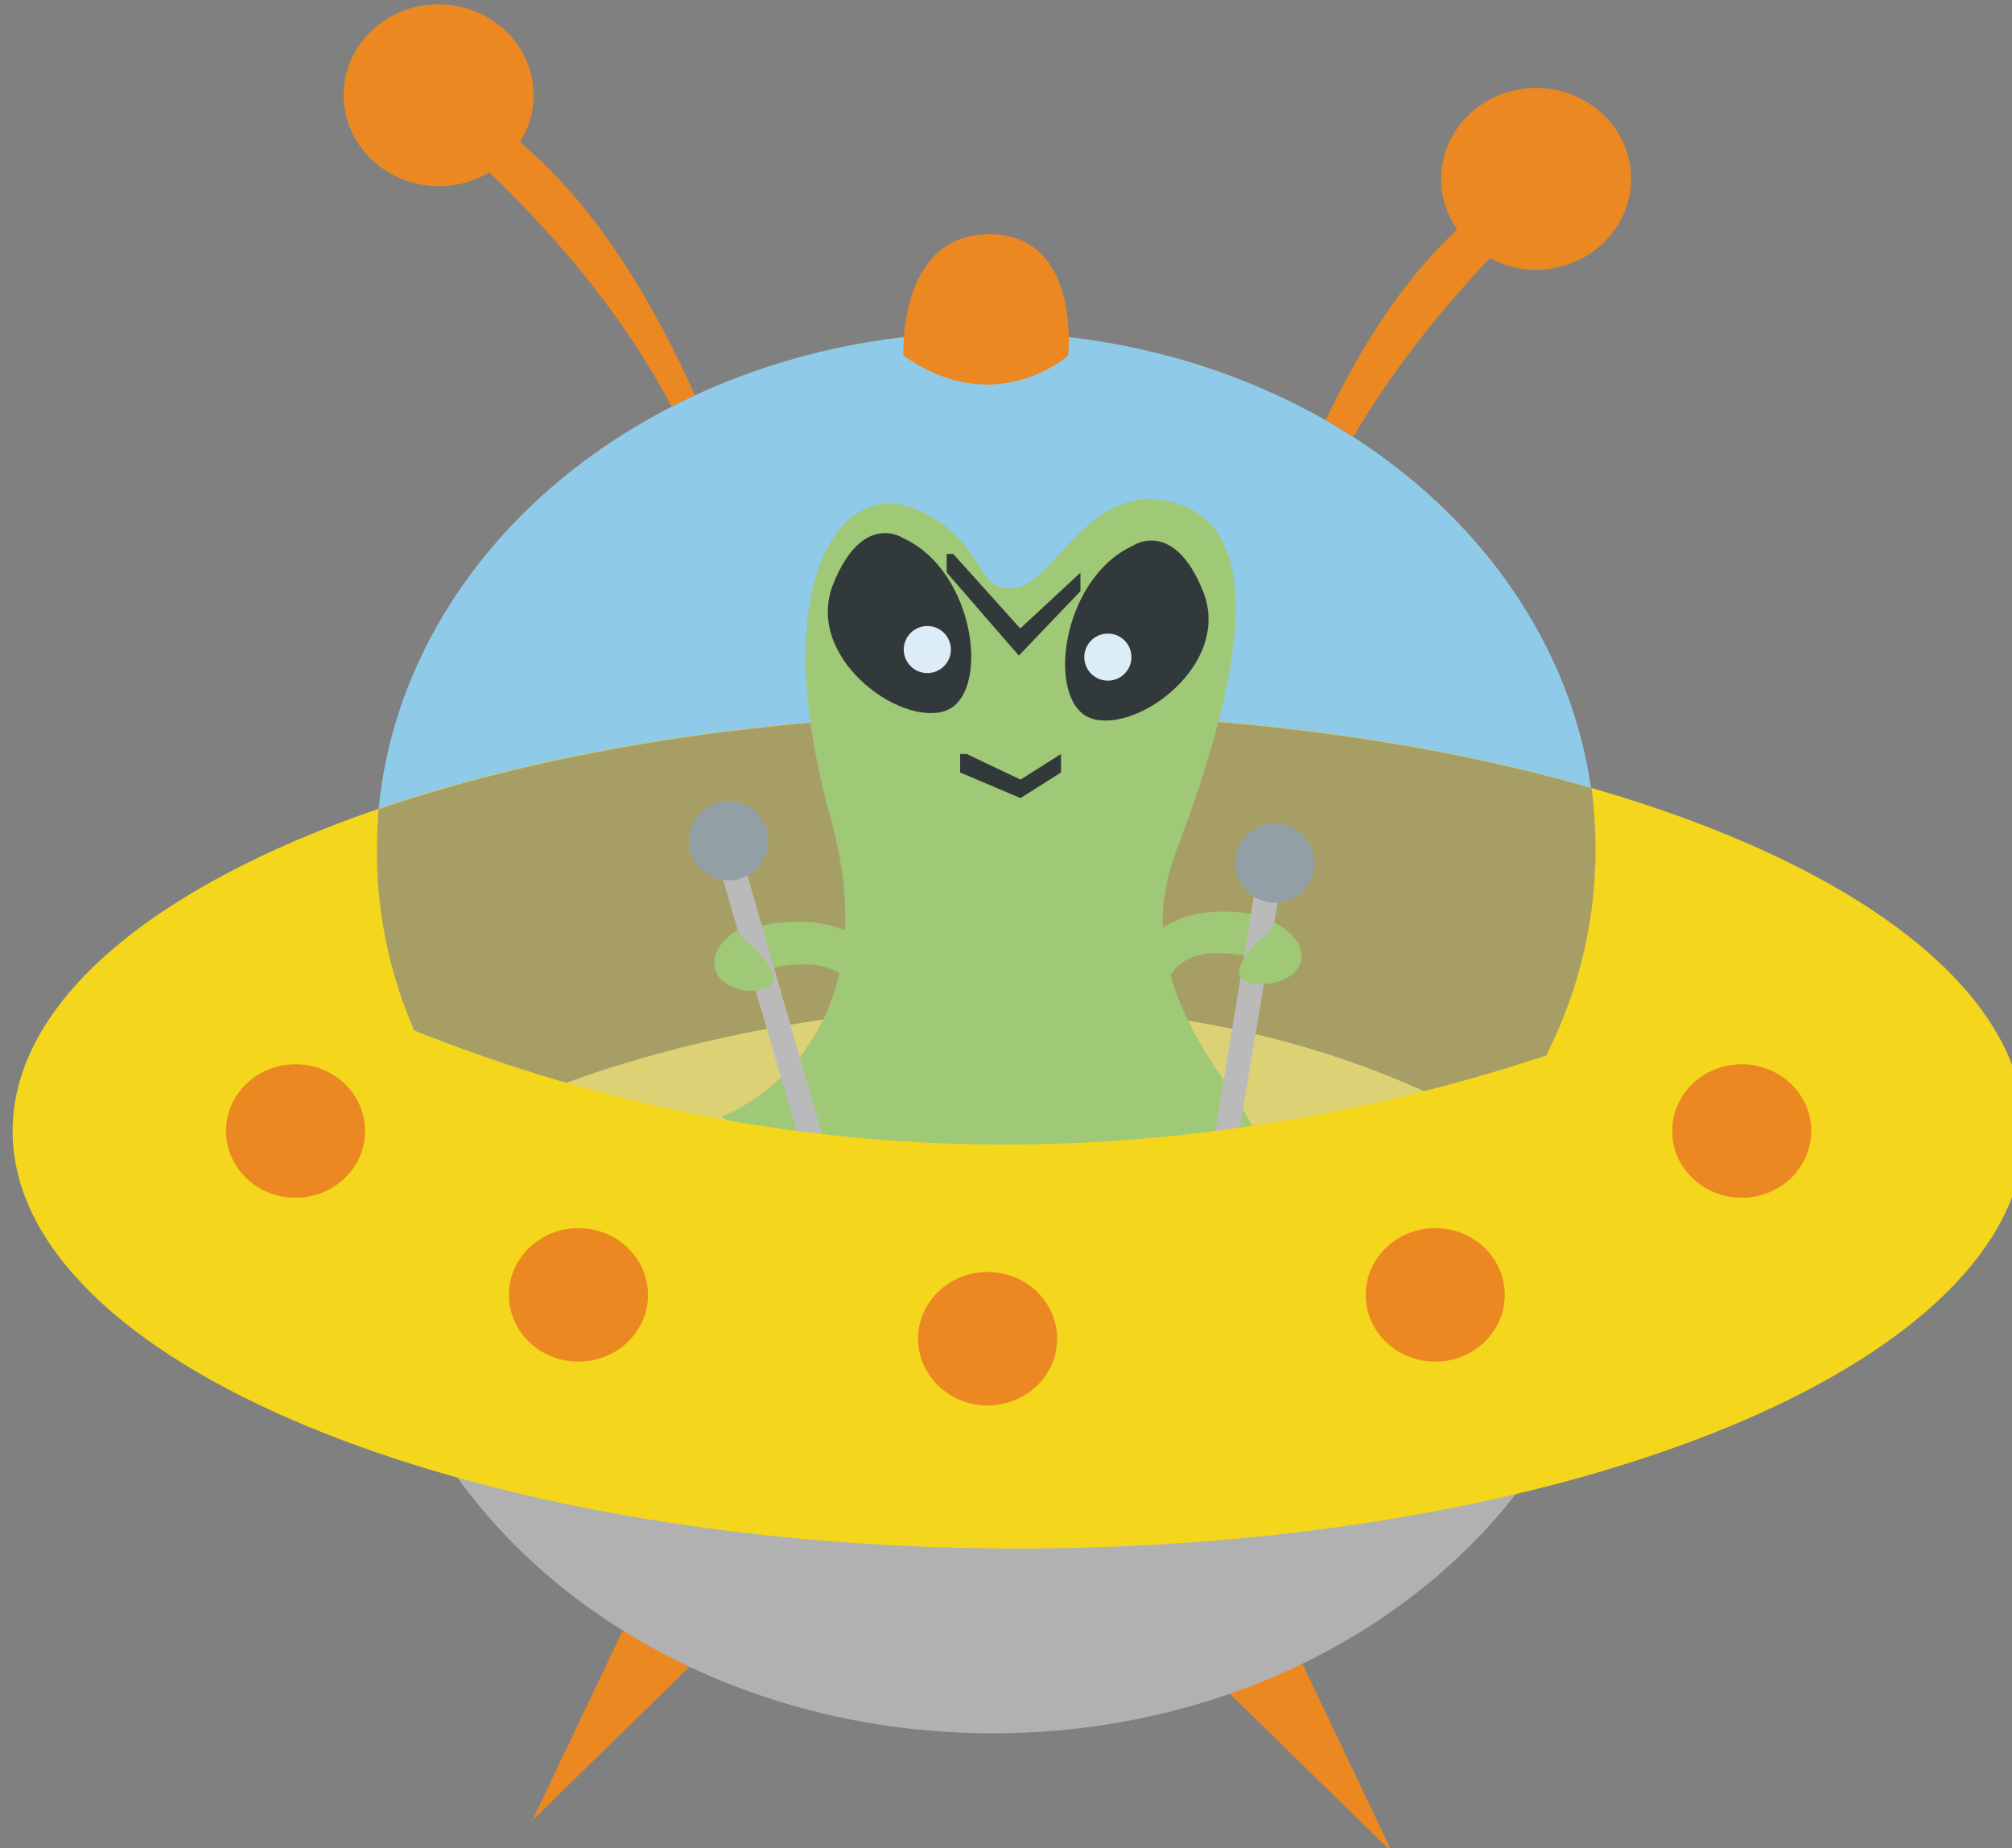 <?xml version="1.0" encoding="UTF-8" standalone="no"?>
<!-- Generator: Adobe Illustrator 24.1.2, SVG Export Plug-In . SVG Version: 6.00 Build 0)  -->

<svg
   version="1.1"
   id="alien_x5F_spaceship"
   x="0px"
   y="0px"
   viewBox="0 0 675 620"
   xml:space="preserve"
   sodipodi:docname="alien_spaceship.svg"
   width="675"
   height="620"
   inkscape:version="1.1.1 (3bf5ae0d25, 2021-09-20)"
   xmlns:inkscape="http://www.inkscape.org/namespaces/inkscape"
   xmlns:sodipodi="http://sodipodi.sourceforge.net/DTD/sodipodi-0.dtd"
   xmlns="http://www.w3.org/2000/svg"
   xmlns:svg="http://www.w3.org/2000/svg"><rect x="0" y="0" width="675" height="620" fill="#808080" stroke="none"/><defs
   id="defs71" /><sodipodi:namedview
   id="namedview69"
   pagecolor="#ffffff"
   bordercolor="#666666"
   borderopacity="1.0"
   inkscape:pageshadow="2"
   inkscape:pageopacity="0.0"
   inkscape:pagecheckerboard="0"
   showgrid="false"
   inkscape:zoom="1.1180556"
   inkscape:cx="349.16449"
   inkscape:cy="319.54799"
   inkscape:window-width="1920"
   inkscape:window-height="1017"
   inkscape:window-x="1912"
   inkscape:window-y="-8"
   inkscape:window-maximized="1"
   inkscape:current-layer="alien_x5F_spaceship" />
<style
   type="text/css"
   id="style2">
	.st0{fill:#90CAE9;}
	.st1{fill:#EC8822;}
	.st2{fill:#EAE4CF;}
	.st3{fill:#B1B1B1;}
	.st4{fill:#F4D61C;}
	.st5{fill:#DDD175;}
	.st6{fill:#A79E65;}
	.st7{fill:#9FC877;}
	.st8{fill:#BABABB;}
	.st9{fill:#929FA5;}
	.st10{fill:#32393A;}
	.st11{fill:#DDEDF8;}
	.st12{fill:#F6CA1B;}
</style>
































<g
   id="g2116"><ellipse
     class="st0"
     cx="330.823"
     cy="285.424"
     rx="204.442"
     ry="173.953"
     id="ellipse4"
     style="stroke-width:1" /><path
     class="st1"
     d="m 174.437,47.687 c 2.203,-3.499 3.704,-7.398 4.305,-11.697 2.303,-16.696 -9.912,-31.991 -27.433,-34.291 -17.421,-2.199 -33.44,9.497 -35.742,26.193 -2.303,16.696 9.912,31.991 27.433,34.291 7.709,1 15.118,-0.7 21.125,-4.399 16.119,15.596 41.749,41.989 61.172,78.579 l 7.809,-3.799 C 219.991,103.072 200.668,69.581 174.437,47.687 Z"
     id="path6"
     style="stroke-width:1" /><path
     class="st1"
     d="m 546.678,54.485 c -3.204,-16.596 -19.823,-27.493 -37.044,-24.493 -17.22,2.999 -28.834,18.895 -25.63,35.491 0.801,4.199 2.503,8.098 4.906,11.497 -18.622,17.195 -33.139,40.689 -44.152,63.983 3.104,1.8 6.207,3.599 9.211,5.599 15.719,-26.693 33.64,-46.987 45.854,-59.984 6.307,3.399 13.716,4.799 21.325,3.399 17.22,-3.099 28.734,-18.995 25.53,-35.491 z"
     id="path8"
     style="stroke-width:1" /><path
     class="st1"
     d="m 208.578,547.654 -30.036,63.083 64.476,-63.083 c 0.1,0 -10.813,-10.297 -34.441,0 z"
     id="path10"
     style="stroke-width:1" /><path
     class="st1"
     d="m 437.049,558.351 30.036,63.083 -64.577,-63.083 c 0,0 10.913,-10.297 34.541,0 z"
     id="path12"
     style="stroke-width:1" /><path
     class="st2"
     d="m 214.485,267.029 c 0.4,-0.4 0.701,-0.8 1.101,-1.1 -1.502,0.1 -3.104,0.2 -4.605,0.3 -0.501,0.3 -1.001,0.6 -1.402,0.9 1.602,0 3.204,0 4.906,-0.1 z"
     id="path14"
     style="stroke-width:1" /><path
     class="st2"
     d="m 295.481,261.33 c -6.307,0.5 -12.615,1 -19.023,1.5 -0.701,0.2 -1.502,0.5 -2.203,0.7 9.111,-0.7 18.222,-1.3 27.232,-1.899 -1.902,-0.1 -3.905,-0.2 -6.007,-0.3 z"
     id="path16"
     style="stroke-width:1" /><path
     class="st2"
     d="m 314.203,286.623 c 12.615,0 25.33,-0.8 38.045,-0.1 18.822,1 37.745,1.999 56.667,0.7 10.112,-0.7 16.62,-1.2 26.832,-3.999 1.802,-0.5 3.704,-1.1 5.507,-1.7 -1.902,-1.1 -3.905,-2.099 -5.907,-3.099 -28.434,1.7 -56.968,2.199 -85.501,3.099 -23.328,0.7 -46.555,2.099 -69.883,3.699 2.903,0.2 5.707,0.5 8.61,0.6 8.51,0.6 17.02,0.8 25.63,0.8 z"
     id="path18"
     style="stroke-width:1" /><path
     class="st3"
     d="m 471.589,267.528 c -1.702,0.2 -3.404,0.4 -5.106,0.6 3.604,4.299 3.104,10.697 -0.901,14.596 -8.911,8.798 -21.626,13.396 -33.94,15.896 -14.317,2.899 -29.135,3.799 -43.752,3.899 -16.319,0.1 -32.539,-1.8 -48.858,-1.6 -14.217,0.2 -28.534,0.6 -42.751,0.2 -17.621,-0.5 -35.842,-1.6 -52.863,-5.998 -9.912,-2.599 -19.924,-6.598 -27.132,-13.296 -13.116,0.6 -26.231,0.8 -39.247,0.4 -33.74,31.791 -54.364,73.88 -54.364,120.168 0,98.874 94.212,179.052 210.349,179.052 116.138,0 210.449,-80.179 210.449,-179.052 0,-53.786 -27.833,-101.973 -71.885,-134.864 z"
     id="path20"
     style="stroke-width:1" /><path
     class="st4"
     d="m 679.236,379.399 c 0,77.379 -151.079,140.063 -337.5,140.063 -186.421,0 -337.5,-62.683 -337.5,-140.063 0,-43.488 47.757,-82.378 122.745,-108.071 58.369,-19.995 133.158,-31.991 214.755,-31.991 71.485,0 137.763,9.198 192.228,24.993 87.804,25.293 145.272,67.382 145.272,115.069 z"
     id="path22"
     style="stroke-width:1" /><path
     class="st5"
     d="m 189.956,363.203 c 0,0 -6.207,28.992 125.949,43.088 132.157,14.096 172.805,-43.088 172.805,-43.088 0,0 -18.121,-51.386 -23.628,-53.886 -5.507,-2.399 -242.588,-17.095 -249.496,-13.996 -6.808,3.099 -25.63,67.882 -25.63,67.882 z"
     id="path24"
     style="stroke-width:1" /><path
     class="st6"
     d="m 535.265,285.424 c 0,0.9 0,1.8 0,2.799 0,0.8 0,1.7 -0.1,2.499 -0.901,25.593 -8.31,49.787 -20.825,71.481 -1.001,1.8 -2.102,3.499 -3.104,5.199 -19.323,-0.4 -33.34,-1.3 -33.34,-1.3 -138.464,-62.583 -287.941,-2.799 -287.941,-2.799 0,0 -11.213,11.697 -26.932,21.594 -1.201,-1.5 -2.403,-2.899 -3.504,-4.399 -20.324,-26.493 -32.338,-57.885 -33.039,-91.675 0,-1.1 0,-2.199 0,-3.299 0,-1 0,-1.899 0,-2.899 0,-0.4 0,-0.7 0,-1.1 0.1,-3.399 0.3,-6.798 0.501,-10.097 0,0 0,0 0.1,0 58.369,-19.995 133.158,-31.991 214.654,-31.991 71.385,0 137.563,9.198 192.028,24.893 0.1,0 0.1,0 0.2,0.1 0.801,6.098 1.201,12.197 1.302,18.495 0,0.8 0,1.6 0,2.499 z"
     id="path26"
     style="stroke-width:1" /><path
     class="st7"
     d="m 420.429,321.214 6.708,-12.997 c 0,0 -21.425,-7.098 -37.044,2.899 -0.2,-8.098 1.101,-16.696 4.605,-25.893 23.828,-62.483 29.034,-107.571 0,-116.369 -29.034,-8.798 -39.947,26.193 -54.164,28.292 -14.217,2.099 -9.011,-16.196 -33.74,-26.493 -24.729,-10.297 -50.059,24.493 -28.133,103.872 4.005,14.396 5.306,26.793 4.806,37.49 -15.118,-6.198 -32.739,-0.3 -32.739,-0.3 l 6.808,13.296 c 11.714,-2.699 19.323,-1.6 24.028,1.5 -8.31,36.99 -39.647,48.087 -39.647,48.087 57.368,38.39 132.857,31.092 170.302,20.395 28.133,-8.098 -9.311,-30.692 -19.523,-67.882 3.704,-5.998 11.814,-9.597 27.733,-5.898 z"
     id="path28"
     style="stroke-width:1" /><polygon
     class="st8"
     points="527.9,559.4 512.2,655.6 519.7,658 535.6,563.3 "
     id="polygon30"
     transform="matrix(1.001,0,0,1,-106.696,-265.429)" /><polygon
     class="st8"
     points="347.8,556.8 375.6,651.5 383.4,650.5 356.5,557 "
     id="polygon32"
     transform="matrix(1.001,0,0,1,-106.696,-265.429)" /><ellipse
     class="st9"
     cx="244.42"
     cy="282.025"
     id="circle34"
     rx="13.316"
     ry="13.296"
     style="stroke-width:1" /><ellipse
     class="st9"
     cx="427.737"
     cy="289.523"
     id="circle36"
     rx="13.316"
     ry="13.296"
     style="stroke-width:1" /><path
     class="st7"
     d="m 422.231,315.516 c 0,0 -9.712,9.497 -5.406,12.997 4.305,3.499 17.721,1.6 19.623,-6.098 1.902,-7.698 -8.911,-12.997 -8.911,-12.997 0,0 -1.402,4.199 -5.306,6.098 z"
     id="path38"
     style="stroke-width:1" /><path
     class="st7"
     d="m 252.83,317.715 c 0,0 9.511,8.998 5.707,12.697 -3.805,3.699 -16.419,2.299 -18.622,-5.299 -2.203,-7.598 7.609,-13.196 7.609,-13.196 0,0 1.602,4.099 5.306,5.798 z"
     id="path40"
     style="stroke-width:1" /><path
     class="st10"
     d="m 302.89,180.452 c 0,0 -13.516,-8.998 -23.328,15.396 -9.812,24.393 21.926,47.687 37.344,42.689 15.518,-4.999 10.813,-46.787 -14.017,-58.084 z"
     id="path42"
     style="stroke-width:1" /><ellipse
     transform="matrix(0.105,-0.994,0.994,0.105,0,0)"
     class="st11"
     cx="-184.093"
     cy="332.428"
     id="ellipse44"
     rx="7.898"
     ry="7.91"
     style="stroke-width:1.001" /><path
     class="st10"
     d="m 380.281,182.951 c 0,0 13.516,-8.998 23.328,15.396 9.812,24.393 -21.926,47.687 -37.344,42.689 -15.518,-4.899 -10.813,-46.787 14.017,-58.084 z"
     id="path46"
     style="stroke-width:1" /><ellipse
     transform="matrix(0.994,-0.105,0.105,0.994,0,0)"
     class="st11"
     cx="346.627"
     cy="258.38"
     id="ellipse48"
     rx="7.909"
     ry="7.898"
     style="stroke-width:1" /><path
     id="polygon910"
     class="st10"
     style="fill:#32393a;stroke-width:1"
     d="m 324.315,252.932 18.051,8.591 13.586,-8.591 v 6.198 l -13.586,8.591 -20.254,-8.591 v -6.198 z"
     sodipodi:nodetypes="cccccccc" /><path
     class="st12"
     d="M 599.041,306.318"
     id="path52"
     style="stroke-width:1" /><path
     class="st4"
     d="m 613.057,312.616 c 0,0 -259.007,160.457 -542.743,0 0,0 11.514,94.275 22.126,100.173 10.613,5.898 82.097,42.389 86.002,45.288 3.905,2.999 10.613,13.796 31.838,19.695 21.225,5.898 72.486,25.593 104.324,21.694 31.838,-3.899 36.744,-7.898 75.389,-7.898 38.646,0 55.065,1.999 84,-13.796 28.934,-15.796 47.356,-31.492 64.677,-45.288 17.521,-13.796 74.388,-119.868 74.388,-119.868 z"
     id="path54"
     style="stroke-width:1" /><ellipse
     class="st1"
     cx="99.148"
     cy="379.399"
     rx="23.328"
     ry="22.394"
     id="ellipse56"
     style="stroke-width:1" /><ellipse
     class="st1"
     cx="194.061"
     cy="434.384"
     rx="23.328"
     ry="22.394"
     id="ellipse58"
     style="stroke-width:1" /><ellipse
     class="st1"
     cx="331.323"
     cy="449.08"
     rx="23.328"
     ry="22.394"
     id="ellipse60"
     style="stroke-width:1" /><ellipse
     class="st1"
     cx="481.501"
     cy="434.384"
     rx="23.328"
     ry="22.394"
     id="ellipse62"
     style="stroke-width:1" /><ellipse
     class="st1"
     cx="584.323"
     cy="379.399"
     rx="23.328"
     ry="22.394"
     id="ellipse64"
     style="stroke-width:1" /><path
     class="st1"
     d="m 303.09,119.268 c 0,0 -2.002,-40.689 28.834,-40.689 30.837,0 26.431,40.689 26.431,40.689 0,0 -24.329,21.894 -55.266,0 z"
     id="path66"
     style="stroke-width:1" /><path
     id="polygon910-9"
     class="st10"
     style="fill:#32393a;stroke-width:1"
     d="m 319.799,185.837 22.497,24.98 20.182,-18.71 v 6.198 l -20.674,21.631 -24.208,-27.901 v -6.198 z"
     sodipodi:nodetypes="cccccccc" /></g></svg>
